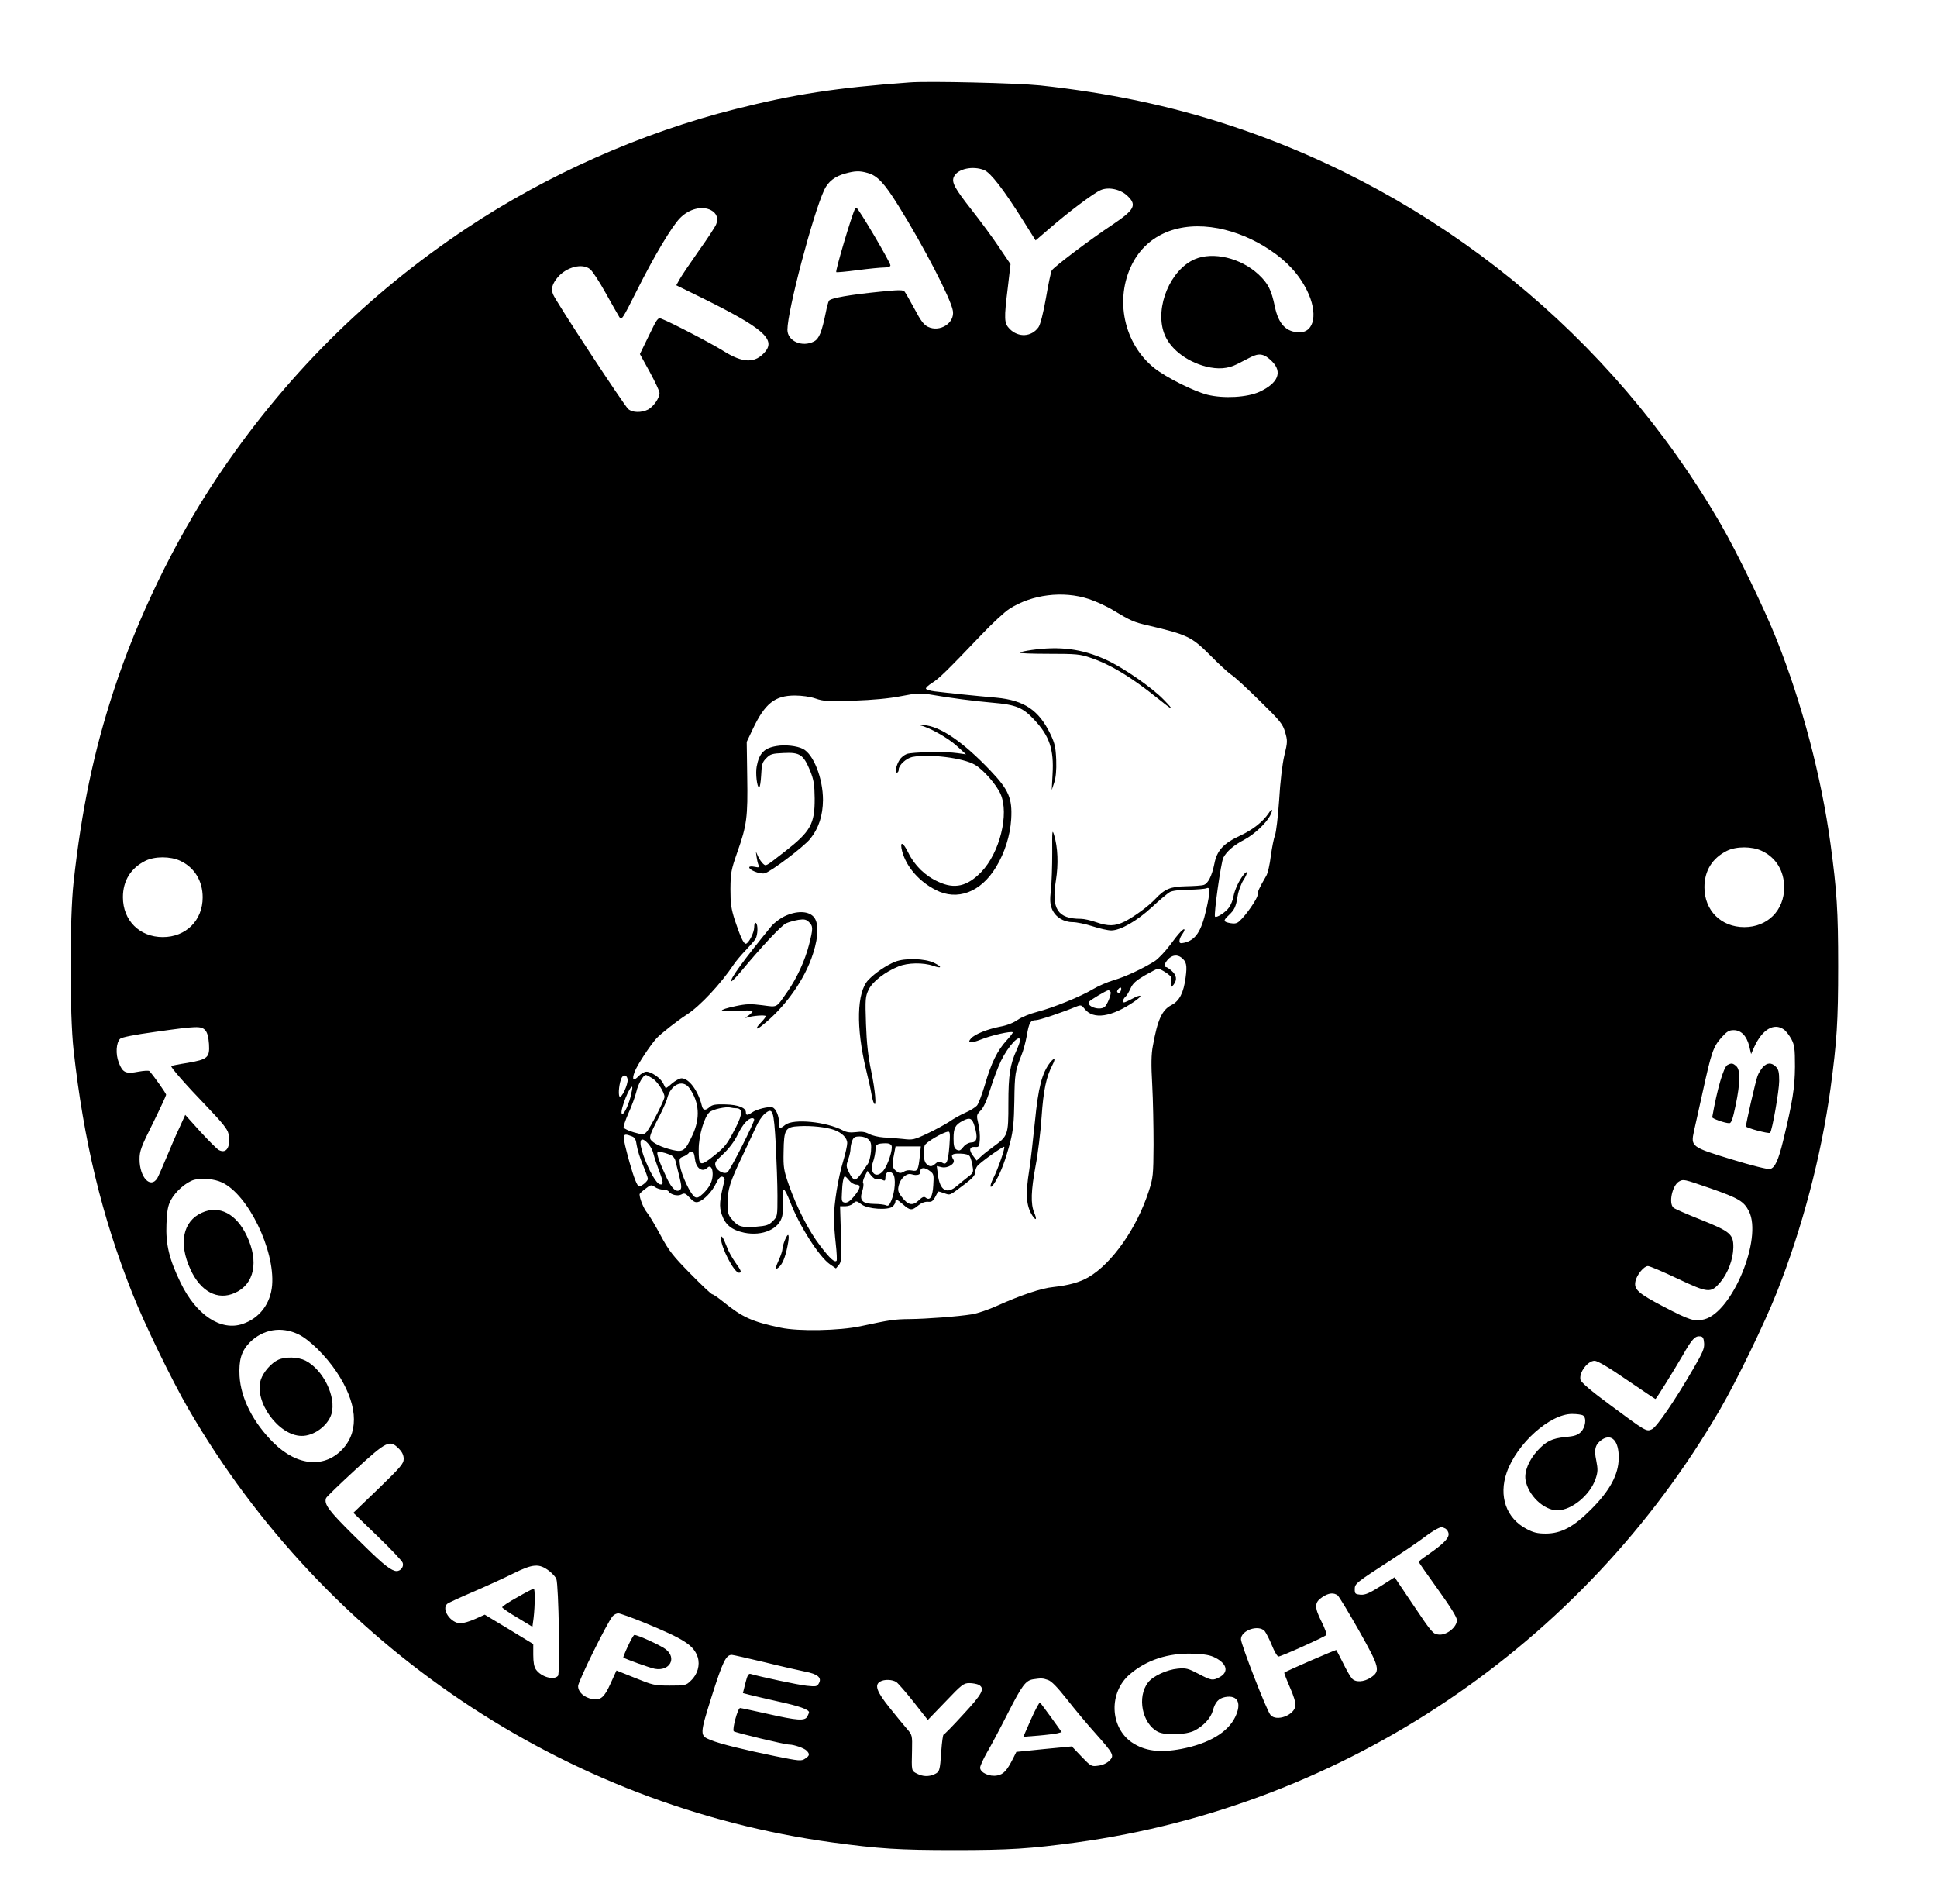 <?xml version="1.0" standalone="no"?>
<!DOCTYPE svg PUBLIC "-//W3C//DTD SVG 20010904//EN"
 "http://www.w3.org/TR/2001/REC-SVG-20010904/DTD/svg10.dtd">
<svg version="1.0" xmlns="http://www.w3.org/2000/svg"
 width="1166pt" height="1146pt" viewBox="0 0 1166 1146"
 preserveAspectRatio="xMidYMid meet">

<g transform="translate(0,1146) scale(0.1,-0.1)"
fill="#000000" stroke="none">
<path d="M5475 10964 c-441 -32 -693 -71 -1050 -161 -564 -142 -1131 -394
-1615 -716 -605 -402 -1105 -903 -1508 -1508 -251 -377 -475 -838 -617 -1274
-120 -365 -194 -718 -242 -1155 -24 -218 -24 -792 0 -1010 61 -548 170 -1001
352 -1460 73 -185 239 -527 340 -701 825 -1420 2261 -2387 3875 -2608 281 -38
401 -46 735 -46 334 0 454 8 735 46 1614 221 3051 1189 3875 2608 101 174 267
517 340 701 153 385 268 821 324 1230 38 281 46 401 46 735 0 334 -8 454 -46
735 -56 409 -171 845 -324 1230 -73 184 -239 527 -340 701 -656 1130 -1707
1984 -2948 2393 -359 119 -737 198 -1147 242 -135 14 -671 27 -785 18z m450
-528 c39 -17 114 -113 233 -302 l76 -121 78 67 c118 103 273 219 314 236 49
21 123 4 164 -38 54 -53 38 -82 -93 -170 -136 -90 -355 -256 -366 -276 -5 -9
-21 -84 -35 -167 -16 -91 -34 -160 -45 -175 -42 -58 -120 -63 -173 -10 -34 35
-35 58 -11 253 l16 137 -69 102 c-38 57 -111 156 -163 222 -106 135 -124 169
-109 202 22 48 114 68 183 40z m-702 -17 c58 -16 100 -60 185 -197 150 -240
317 -562 328 -633 12 -73 -78 -131 -150 -96 -24 11 -44 37 -80 106 -27 50 -54
97 -60 105 -9 12 -32 12 -151 0 -180 -18 -295 -38 -305 -54 -4 -7 -13 -39 -19
-71 -24 -117 -40 -158 -71 -174 -71 -37 -160 2 -160 70 0 114 153 695 222 843
24 50 64 81 127 98 58 16 86 17 134 3z m-943 -224 c34 -18 46 -50 31 -85 -5
-14 -52 -86 -105 -160 -52 -74 -104 -151 -115 -171 l-20 -36 157 -77 c360
-178 442 -247 378 -323 -60 -71 -133 -70 -252 5 -75 47 -316 172 -371 193 -23
9 -26 4 -77 -101 l-54 -111 59 -107 c32 -59 59 -116 59 -127 0 -31 -36 -82
-69 -100 -40 -20 -94 -19 -119 3 -24 20 -439 652 -453 691 -13 33 -5 62 28
102 53 62 148 87 195 49 14 -11 56 -75 93 -142 38 -68 75 -133 83 -146 14 -21
18 -15 106 160 103 206 211 387 260 436 54 55 132 75 186 47z m3053 -109 c107
-21 214 -65 311 -130 104 -69 176 -148 224 -245 66 -134 45 -251 -45 -251 -80
0 -127 49 -149 155 -21 101 -41 140 -99 194 -107 99 -273 138 -383 91 -146
-63 -240 -286 -186 -442 31 -92 131 -172 253 -204 74 -18 132 -14 189 15 20
10 56 29 80 41 52 27 83 21 129 -25 64 -64 37 -131 -75 -183 -74 -34 -215 -42
-313 -18 -83 21 -249 104 -321 161 -183 147 -240 414 -133 626 91 179 284 259
518 215z m-779 -2231 c42 -14 109 -44 149 -69 103 -62 123 -71 207 -90 238
-56 263 -68 375 -180 49 -50 106 -103 127 -117 22 -14 99 -86 173 -159 122
-119 137 -138 151 -187 15 -51 15 -59 -5 -141 -12 -51 -25 -161 -31 -267 -7
-100 -18 -194 -25 -212 -7 -17 -18 -73 -25 -123 -6 -51 -18 -106 -28 -122 -43
-74 -52 -94 -52 -115 0 -21 -69 -121 -109 -157 -15 -14 -29 -17 -56 -12 -42 8
-43 15 -9 47 35 33 44 51 54 116 5 31 21 74 35 96 27 40 27 66 0 31 -27 -34
-52 -88 -60 -129 -3 -21 -16 -52 -27 -67 -19 -28 -75 -64 -84 -55 -9 9 36 329
50 355 20 38 63 75 126 108 59 31 132 99 156 146 19 37 12 47 -9 14 -35 -52
-95 -100 -173 -136 -99 -46 -139 -89 -154 -169 -15 -73 -38 -119 -64 -127 -11
-4 -59 -7 -106 -8 -95 -2 -128 -16 -185 -76 -41 -44 -126 -106 -184 -136 -59
-29 -99 -30 -174 -4 -31 11 -72 20 -91 20 -139 0 -178 59 -150 230 16 100 12
199 -11 275 -11 36 -12 25 -11 -105 0 -80 -3 -181 -8 -225 -7 -64 -5 -87 7
-117 20 -47 69 -78 124 -78 23 0 77 -11 120 -25 43 -14 93 -25 112 -25 56 0
155 57 246 141 45 42 94 83 107 90 13 8 61 14 113 14 50 1 98 5 108 9 23 11
22 -23 -2 -129 -30 -132 -64 -183 -133 -199 -23 -5 -28 -3 -28 11 0 10 7 27
15 37 8 11 15 24 15 29 0 17 -33 -17 -87 -91 -30 -40 -71 -83 -91 -96 -73 -46
-178 -95 -247 -115 -38 -11 -95 -36 -125 -54 -74 -45 -243 -113 -337 -137 -43
-11 -94 -32 -117 -48 -25 -18 -66 -34 -106 -41 -76 -15 -152 -45 -175 -71 -26
-29 -2 -31 61 -6 58 24 182 52 190 43 3 -2 -14 -24 -36 -48 -56 -61 -93 -136
-130 -264 -18 -60 -40 -119 -49 -129 -9 -10 -40 -30 -70 -43 -30 -13 -74 -38
-98 -55 -25 -16 -83 -48 -130 -70 -80 -38 -89 -40 -147 -33 -33 3 -86 8 -116
9 -30 2 -70 11 -88 21 -25 13 -46 16 -80 11 -34 -4 -56 -1 -77 10 -100 53
-299 73 -348 34 -33 -26 -37 -25 -37 9 0 43 -19 89 -40 96 -23 7 -96 -11 -124
-31 -26 -18 -36 -18 -36 1 0 28 -46 46 -123 48 -59 2 -79 -2 -94 -15 -28 -25
-42 -22 -49 10 -22 88 -77 162 -121 162 -12 0 -38 -14 -58 -31 -20 -18 -37
-30 -38 -28 -2 2 -8 15 -15 29 -16 32 -71 70 -101 70 -12 0 -33 -12 -47 -27
-31 -33 -42 -23 -24 25 13 38 91 157 132 203 24 26 129 109 183 143 79 51 203
183 283 303 13 19 44 56 70 83 26 27 53 58 60 69 14 25 16 87 2 96 -6 4 -10
-7 -10 -26 0 -32 -34 -99 -51 -99 -13 0 -33 44 -65 140 -23 72 -27 101 -27
190 1 97 4 114 41 220 58 163 64 213 60 455 l-3 210 37 78 c73 154 133 201
253 201 42 0 92 -7 124 -18 49 -17 75 -18 230 -13 115 4 213 13 284 27 91 18
119 19 170 11 134 -23 267 -40 380 -50 143 -12 184 -29 253 -103 91 -97 119
-178 110 -328 l-5 -95 15 45 c10 31 14 74 12 135 -3 76 -8 100 -34 155 -70
146 -158 205 -326 221 -117 10 -299 29 -372 38 -27 3 -51 11 -52 16 -2 6 15
21 37 35 41 25 88 71 301 294 62 65 136 134 165 152 133 86 322 110 477 59z
m4051 -1516 c86 -40 135 -121 135 -220 0 -139 -101 -239 -240 -239 -140 0
-240 100 -240 240 0 99 47 175 135 219 56 28 151 28 210 0z m-9520 -60 c86
-40 135 -121 135 -220 0 -139 -101 -239 -240 -239 -140 0 -240 100 -240 240 0
99 47 175 135 219 56 28 151 28 210 0z m6026 -582 c31 -24 36 -46 26 -120 -12
-92 -37 -141 -85 -166 -57 -29 -84 -88 -112 -245 -10 -51 -11 -113 -4 -235 5
-91 8 -254 8 -361 -1 -184 -3 -200 -29 -280 -72 -222 -220 -433 -361 -516 -52
-31 -121 -50 -212 -60 -74 -7 -197 -49 -340 -113 -51 -23 -118 -46 -150 -51
-86 -14 -276 -28 -377 -29 -93 -1 -117 -5 -295 -43 -126 -27 -373 -32 -480 -9
-172 36 -230 62 -345 155 -31 25 -61 46 -67 46 -6 0 -65 56 -132 124 -105 107
-129 137 -180 232 -32 60 -69 122 -82 137 -19 23 -44 83 -44 109 0 4 16 19 35
33 32 25 36 26 57 11 12 -9 35 -16 50 -16 15 0 30 -5 33 -11 13 -20 55 -30 77
-18 18 10 25 7 50 -20 22 -24 35 -30 51 -25 34 10 84 62 107 111 15 31 26 43
38 41 9 -2 15 -11 14 -19 -31 -125 -34 -159 -17 -209 21 -62 60 -93 134 -109
110 -23 213 22 230 101 5 20 7 64 4 97 -2 34 1 61 6 61 5 0 22 -33 37 -72 54
-143 175 -333 241 -378 l35 -24 18 21 c15 19 17 40 12 187 l-5 166 31 0 c17 0
37 7 46 15 19 19 21 19 54 -5 36 -27 159 -35 185 -12 9 8 17 21 17 29 0 19 9
16 47 -17 41 -36 53 -37 91 -5 18 15 39 23 57 22 28 -2 31 1 62 61 1 2 17 -2
36 -9 39 -14 29 -18 131 59 39 30 56 49 56 65 0 13 6 30 13 39 17 22 157 121
162 116 7 -6 -38 -135 -64 -186 -31 -61 -20 -76 13 -20 34 59 59 127 88 237
17 68 22 120 24 246 2 161 5 178 42 272 12 28 26 82 33 120 13 78 22 93 54 93
21 0 158 46 242 81 30 12 33 11 53 -14 52 -65 160 -49 298 45 57 39 45 48 -18
14 -38 -20 -50 -24 -50 -13 0 8 6 20 13 26 8 6 22 29 32 51 14 32 33 48 87 80
39 22 74 40 78 40 17 0 80 -42 81 -53 1 -7 1 -23 0 -37 -2 -24 -1 -24 14 -6
22 29 18 57 -12 83 -14 13 -30 23 -35 23 -15 0 -8 23 14 47 24 25 54 29 79 10z
m-365 -202 c-3 -9 -11 -13 -16 -10 -8 5 -7 11 1 21 14 18 24 11 15 -11z m-61
-5 c7 -11 -21 -82 -38 -92 -33 -21 -108 6 -91 33 6 10 105 69 116 69 4 0 9 -4
13 -10z m-5449 -231 c12 -14 19 -40 22 -82 5 -82 -7 -93 -129 -114 -52 -8 -96
-17 -98 -19 -6 -6 86 -111 216 -246 92 -96 123 -135 128 -161 15 -79 -11 -123
-57 -99 -13 7 -63 58 -113 112 l-90 100 -33 -73 c-19 -39 -54 -121 -79 -181
-25 -60 -50 -117 -56 -127 -41 -66 -107 5 -107 114 0 49 9 74 80 216 44 89 80
167 80 172 0 8 -68 105 -100 142 -4 5 -34 3 -67 -3 -76 -15 -95 -6 -118 55
-20 51 -16 119 8 143 10 9 83 24 214 42 249 35 274 36 299 9z m9502 5 c12 -8
32 -34 45 -57 19 -37 22 -56 22 -167 -1 -127 -14 -209 -71 -445 -29 -118 -49
-163 -79 -171 -13 -3 -111 21 -231 58 -243 74 -247 77 -227 170 7 29 30 136
53 238 52 237 63 269 111 324 34 38 47 46 75 46 45 0 78 -34 94 -97 l11 -47
19 43 c48 105 118 147 178 105z m-4598 -66 c0 -7 -9 -33 -20 -57 -40 -87 -50
-152 -50 -321 0 -194 -1 -196 -95 -265 -22 -16 -53 -40 -68 -54 l-28 -26 -19
25 c-29 37 -26 59 8 57 25 -2 27 1 30 43 2 25 -2 69 -9 97 -12 51 -11 53 14
79 18 18 37 60 58 128 17 55 46 133 65 172 44 90 115 165 114 122z m-2362
-234 c4 -30 -38 -120 -49 -103 -9 15 -1 84 13 112 12 22 32 17 36 -9z m149 6
c30 -18 73 -84 73 -112 0 -20 -90 -195 -110 -213 -16 -15 -22 -15 -75 0 -31 9
-58 22 -61 29 -2 7 11 45 29 86 19 41 40 99 47 127 11 49 42 103 58 103 4 0
21 -9 39 -20z m223 -59 c60 -85 66 -180 19 -282 -45 -97 -56 -105 -122 -90
-66 16 -117 41 -131 63 -8 14 0 37 40 115 29 54 55 112 59 128 20 87 94 123
135 66z m-355 -55 c-16 -60 -46 -117 -53 -97 -8 25 51 172 64 159 2 -3 -3 -30
-11 -62z m635 -66 c41 0 41 -33 1 -112 -55 -107 -64 -119 -137 -177 -80 -64
-89 -60 -88 42 0 82 33 194 65 223 20 18 100 35 127 28 8 -2 22 -4 32 -4z
m240 -220 c5 -102 10 -240 10 -308 0 -121 0 -124 -28 -151 -23 -24 -38 -29
-100 -34 -86 -7 -109 0 -145 43 -24 27 -27 40 -27 100 0 82 14 126 90 285 31
66 68 144 81 173 13 30 36 65 53 79 48 40 54 23 66 -187z m-130 152 c0 -20
-139 -295 -160 -316 -16 -16 -60 4 -71 31 -9 25 -6 31 44 77 34 32 67 75 87
116 31 64 63 99 88 100 6 0 12 -4 12 -8z m1327 -42 c20 -67 14 -95 -19 -96
-17 -1 -36 -11 -49 -27 -17 -22 -24 -25 -40 -17 -15 9 -19 22 -19 68 0 63 10
82 55 106 44 23 58 16 72 -34z m-847 -20 c49 -18 80 -49 80 -80 0 -15 -11 -64
-25 -111 -30 -99 -55 -254 -55 -340 0 -33 5 -103 11 -155 6 -52 8 -98 5 -102
-12 -12 -40 13 -98 89 -68 87 -144 236 -190 369 -30 86 -33 105 -31 198 2 136
10 150 95 154 75 4 160 -6 208 -22z m695 -97 c-8 -99 -17 -118 -45 -100 -15 9
-23 8 -38 -6 -23 -21 -36 -21 -56 -1 -16 15 -21 70 -10 109 5 19 110 81 142
84 11 1 12 -16 7 -86z m-1912 58 c19 -7 25 -19 30 -55 4 -26 20 -78 37 -117
16 -39 30 -77 30 -84 0 -14 -37 -45 -53 -45 -11 0 -32 53 -58 146 -47 173 -47
178 14 155z m1426 -20 c15 -15 17 -29 14 -72 -3 -30 -11 -63 -19 -74 -8 -11
-25 -37 -39 -57 -14 -21 -31 -38 -39 -38 -8 0 -23 18 -34 41 -19 38 -19 44 -6
81 8 22 14 51 14 64 0 12 4 34 10 48 8 21 16 26 45 26 21 0 43 -8 54 -19z
m-1324 -28 c13 -16 26 -42 29 -59 4 -17 18 -60 31 -94 29 -75 31 -93 8 -88
-22 4 -65 79 -98 169 -35 97 -21 130 30 72z m1462 -9 c8 -22 -22 -115 -48
-148 -42 -54 -88 -18 -64 50 8 22 14 53 15 71 0 35 9 41 58 42 21 1 35 -5 39
-15z m170 -62 c-9 -85 -14 -94 -47 -87 -17 4 -37 1 -49 -7 -15 -9 -26 -10 -38
-2 -31 20 -36 38 -23 97 l11 57 76 0 76 0 -6 -58z m-1503 8 c16 -6 28 -20 32
-37 4 -15 14 -58 24 -96 13 -54 14 -69 4 -78 -22 -18 -49 6 -79 68 -43 91 -64
150 -57 157 7 7 34 2 76 -14z m141 11 c3 -5 7 -23 9 -40 6 -52 44 -79 73 -50
18 18 33 1 33 -37 0 -43 -18 -80 -59 -119 -25 -23 -35 -27 -49 -19 -25 15 -80
132 -88 186 -6 44 -5 48 19 57 14 5 28 15 32 20 8 13 22 14 30 2z m1663 -21
c5 -9 13 -34 16 -57 7 -37 5 -42 -24 -64 -17 -13 -49 -39 -70 -57 -61 -52
-102 -27 -114 66 l-7 54 30 -7 c38 -8 85 23 70 46 -18 29 -9 37 40 36 33 -1
52 -6 59 -17z m-239 -89 c22 -16 23 -24 19 -85 -4 -70 -20 -95 -46 -74 -10 8
-20 4 -42 -17 -36 -34 -64 -29 -101 20 -23 30 -26 41 -19 70 10 42 47 76 75
68 11 -3 22 -5 25 -5 23 0 30 5 30 22 0 25 27 26 59 1z m-318 -49 c8 3 22 1
32 -4 14 -7 17 -4 17 17 0 33 26 43 46 19 18 -23 12 -106 -11 -161 -12 -28
-19 -34 -32 -27 -10 4 -41 8 -70 8 -72 1 -91 21 -73 75 7 21 10 44 6 50 -4 6
1 25 10 42 l16 32 22 -28 c13 -16 29 -26 37 -23z m-169 -7 c11 -14 30 -25 43
-25 30 0 25 -24 -17 -74 -21 -25 -37 -36 -52 -34 -19 3 -21 9 -18 58 2 62 10
100 18 100 3 0 15 -11 26 -25z m-3775 -12 c156 -73 318 -405 301 -618 -9 -111
-76 -199 -177 -233 -131 -45 -280 53 -374 248 -69 142 -90 231 -85 354 3 78 9
110 26 142 27 52 92 109 140 123 48 13 122 6 169 -16z m8956 -34 c174 -61 204
-79 235 -139 82 -164 -99 -604 -267 -650 -60 -16 -88 -7 -249 77 -153 80 -178
103 -167 153 9 39 51 90 75 90 11 0 91 -34 179 -76 185 -87 199 -88 256 -22
46 54 78 139 79 210 1 80 -18 96 -198 168 -81 32 -154 64 -162 71 -31 26 -8
134 33 158 27 15 26 15 186 -40z m-8496 -880 c66 -32 165 -130 229 -226 123
-184 138 -348 42 -458 -109 -124 -277 -111 -421 31 -123 122 -197 267 -205
402 -5 97 11 150 60 201 80 81 191 100 295 50z m8461 -52 c3 -32 -8 -57 -65
-155 -110 -190 -220 -351 -249 -364 -33 -16 -36 -14 -253 147 -113 83 -173
135 -177 150 -11 43 43 115 85 115 17 0 87 -41 194 -115 93 -63 170 -115 172
-115 5 0 106 163 165 264 55 97 74 117 105 113 15 -1 21 -11 23 -40z m-729
-436 c23 -14 15 -71 -12 -99 -20 -20 -40 -26 -94 -31 -81 -8 -116 -25 -169
-83 -50 -55 -79 -124 -71 -174 15 -93 110 -184 191 -184 87 0 198 92 231 190
14 42 14 57 4 109 -15 69 -6 99 35 127 59 38 102 -10 100 -113 -1 -97 -53
-194 -164 -305 -107 -108 -182 -148 -276 -148 -48 0 -74 6 -115 28 -122 64
-169 197 -119 340 61 174 260 352 393 352 29 0 58 -4 66 -9z m-7128 -200 c20
-20 29 -39 29 -62 0 -28 -18 -49 -151 -178 l-152 -146 145 -140 c80 -77 149
-150 152 -161 9 -29 -19 -57 -48 -48 -37 11 -87 54 -248 214 -150 149 -179
187 -165 224 3 7 82 84 176 170 191 175 207 182 262 127z m6300 -481 c10 -6
19 -21 19 -34 0 -26 -34 -60 -123 -122 -31 -21 -57 -41 -57 -44 0 -3 52 -78
115 -165 78 -109 115 -168 115 -186 0 -42 -61 -91 -108 -87 -36 3 -41 9 -152
174 l-115 171 -85 -54 c-67 -42 -92 -53 -120 -51 -32 3 -35 6 -35 33 0 34 7
39 220 177 76 50 165 110 196 134 47 36 86 59 107 63 2 1 12 -4 23 -9z m-5395
-255 c19 -15 39 -37 43 -48 14 -38 23 -568 10 -583 -24 -29 -102 -7 -133 38
-11 15 -16 45 -16 88 l0 65 -146 89 -146 88 -58 -26 c-31 -14 -71 -26 -88 -26
-59 0 -118 86 -79 118 6 5 75 37 152 70 77 33 187 83 245 112 120 59 155 61
216 15z m4746 -147 c9 -7 66 -102 128 -211 126 -224 131 -244 71 -284 -41 -27
-92 -30 -113 -5 -9 9 -33 51 -53 92 -21 41 -39 77 -41 79 -3 3 -301 -126 -313
-136 -2 -1 13 -41 33 -87 23 -50 36 -95 34 -112 -6 -57 -114 -98 -150 -56 -22
23 -178 426 -178 456 0 54 106 90 143 49 8 -10 28 -48 43 -85 15 -38 33 -68
40 -68 16 0 274 116 287 129 5 5 -7 39 -28 81 -44 87 -43 116 4 147 38 26 69
29 93 11z m-4174 -164 c241 -99 298 -136 322 -208 15 -47 -1 -104 -41 -141
-29 -29 -34 -30 -127 -30 -92 0 -103 3 -209 46 l-112 45 -35 -77 c-38 -85 -60
-104 -111 -95 -50 10 -85 42 -85 78 0 28 174 381 208 421 8 9 23 17 34 17 10
0 80 -25 156 -56z m3439 -212 c71 -37 80 -87 23 -117 -40 -21 -48 -20 -126 21
-61 32 -75 36 -125 31 -64 -6 -148 -44 -178 -83 -68 -87 -36 -248 59 -297 45
-23 168 -19 220 7 55 28 99 76 111 121 14 51 34 73 74 81 76 14 101 -37 60
-121 -45 -92 -158 -159 -323 -191 -132 -25 -222 -13 -300 40 -132 92 -138 301
-11 409 100 86 231 129 379 124 74 -3 104 -8 137 -25z m-2716 -26 c101 -25
212 -50 246 -57 74 -14 101 -36 83 -69 -11 -21 -17 -22 -74 -16 -51 5 -284 55
-337 71 -13 4 -20 -7 -32 -55 l-15 -60 42 -11 c22 -6 102 -24 176 -41 120 -26
180 -47 180 -64 0 -3 -5 -14 -10 -25 -15 -28 -59 -25 -240 16 -85 19 -160 35
-165 35 -14 0 -49 -130 -38 -140 8 -8 308 -80 334 -80 28 0 89 -21 104 -36 21
-21 19 -31 -9 -49 -22 -15 -35 -14 -178 15 -181 37 -334 74 -389 97 -68 27
-68 30 6 266 65 205 85 247 120 247 7 0 95 -20 196 -44z m1707 -107 c22 -7 57
-44 115 -117 46 -59 122 -150 169 -202 112 -126 117 -136 86 -167 -15 -15 -41
-27 -67 -30 -42 -6 -44 -4 -101 55 l-58 61 -167 -16 -167 -17 -20 -40 c-37
-73 -57 -95 -95 -102 -46 -9 -103 17 -103 47 0 11 19 52 41 91 23 39 80 146
126 237 85 167 107 197 153 204 47 7 57 7 88 -4z m-912 -13 c11 -8 59 -63 105
-121 l84 -107 107 111 c97 102 109 111 143 111 20 0 45 -5 56 -10 40 -22 23
-54 -93 -179 -61 -67 -114 -121 -118 -121 -4 0 -10 -45 -14 -100 -8 -119 -10
-124 -42 -139 -34 -15 -69 -14 -104 4 -34 17 -33 16 -30 141 2 90 1 92 -30
128 -18 20 -65 78 -106 129 -77 96 -91 136 -56 156 25 15 74 13 98 -3z"/>
<path d="M5147 10203 c-19 -35 -120 -374 -113 -381 3 -2 60 3 128 12 68 9 141
16 161 16 23 0 37 5 37 13 0 18 -194 347 -205 347 -2 0 -6 -3 -8 -7z"/>
<path d="M6210 7548 c-36 -5 -68 -12 -72 -16 -4 -4 75 -7 175 -7 165 0 189 -2
252 -24 119 -40 243 -115 400 -241 99 -80 109 -82 40 -11 -69 72 -248 196
-349 241 -143 65 -276 82 -446 58z"/>
<path d="M5540 7094 c53 -11 168 -76 220 -124 l55 -50 -50 7 c-71 11 -275 7
-307 -5 -15 -6 -34 -21 -42 -34 -21 -32 -31 -78 -17 -78 6 0 11 8 11 19 0 26
45 67 81 75 101 20 307 -5 378 -47 50 -29 129 -119 154 -176 53 -120 -5 -354
-116 -469 -84 -87 -161 -105 -259 -59 -78 35 -142 97 -180 174 -33 68 -54 73
-37 8 25 -92 101 -180 201 -231 130 -68 272 -14 363 136 53 87 86 191 92 290
7 125 -14 175 -125 292 -166 174 -302 267 -401 274 -25 1 -35 0 -21 -2z"/>
<path d="M4675 6970 c-75 -12 -105 -43 -120 -123 -8 -42 2 -127 15 -127 4 0
10 34 12 75 3 66 7 78 31 102 24 25 36 28 105 31 97 5 118 -10 158 -105 23
-58 27 -83 28 -168 1 -153 -24 -199 -178 -319 -122 -95 -114 -90 -132 -75 -8
7 -22 26 -30 43 l-14 31 4 -30 c2 -16 7 -39 11 -49 8 -17 5 -19 -23 -13 -19 4
-32 2 -32 -3 0 -17 66 -43 93 -36 37 9 237 161 274 207 52 65 76 141 77 234 0
131 -57 276 -121 308 -36 18 -107 26 -158 17z"/>
<path d="M4724 5946 c-28 -13 -65 -41 -82 -62 -167 -204 -250 -319 -240 -330
3 -2 27 22 54 54 131 158 247 281 276 295 18 8 52 17 75 21 35 5 47 2 63 -14
25 -25 25 -38 0 -136 -24 -94 -73 -201 -129 -281 -72 -103 -58 -95 -152 -83
-70 9 -97 8 -159 -5 -114 -24 -113 -38 3 -29 56 4 97 3 97 -2 0 -5 -12 -18
-27 -28 -17 -10 -20 -15 -8 -11 33 12 115 18 115 9 0 -4 -14 -23 -32 -41 -31
-32 -29 -45 3 -20 141 109 264 280 314 440 34 106 34 189 0 222 -33 33 -101
34 -171 1z"/>
<path d="M5389 5672 c-55 -22 -123 -69 -162 -110 -70 -74 -75 -286 -13 -542
13 -52 27 -115 31 -140 4 -25 11 -52 16 -60 17 -31 8 77 -17 195 -18 87 -27
165 -31 282 -5 152 -4 164 16 207 24 49 99 107 181 140 54 22 148 24 208 3 52
-18 55 -7 5 18 -56 27 -176 30 -234 7z"/>
<path d="M6322 5066 c-50 -64 -72 -151 -92 -355 -11 -108 -26 -239 -34 -291
-24 -149 -19 -218 19 -277 23 -34 28 -23 10 20 -21 51 -19 130 9 281 14 72 30
204 36 294 11 161 28 240 65 312 21 40 14 49 -13 16z"/>
<path d="M4725 3997 c-8 -20 -15 -44 -15 -54 0 -10 -9 -38 -20 -62 -24 -52
-25 -68 -4 -50 23 19 40 57 54 127 15 72 7 92 -15 39z"/>
<path d="M4340 4007 c0 -54 79 -207 108 -207 19 0 15 11 -23 64 -19 27 -42 69
-51 95 -20 53 -34 73 -34 48z"/>
<path d="M10398 5050 c-23 -14 -61 -143 -91 -314 -2 -8 76 -36 103 -36 12 0
21 26 38 108 28 134 29 213 4 235 -21 19 -30 20 -54 7z"/>
<path d="M10612 5038 c-11 -13 -26 -36 -32 -53 -11 -28 -70 -285 -70 -304 0
-10 138 -46 145 -39 13 12 55 255 55 312 0 53 -4 70 -20 86 -26 26 -52 25 -78
-2z"/>
<path d="M1215 4161 c-114 -51 -141 -184 -69 -340 61 -135 165 -190 269 -142
116 52 144 188 71 342 -63 134 -167 188 -271 140z"/>
<path d="M1675 3276 c-42 -19 -90 -74 -105 -120 -42 -131 106 -336 244 -338
74 -2 159 60 181 131 31 103 -49 267 -156 322 -44 22 -120 25 -164 5z"/>
<path d="M3113 1846 c-51 -28 -92 -55 -90 -60 2 -5 43 -34 93 -63 l89 -54 7
53 c9 75 9 178 1 177 -5 -1 -50 -24 -100 -53z"/>
<path d="M3780 1553 c-17 -36 -29 -67 -28 -69 9 -8 159 -62 190 -68 90 -16
134 65 65 118 -30 23 -168 86 -188 86 -5 0 -22 -30 -39 -67z"/>
<path d="M6207 1114 l-47 -107 90 7 c49 4 101 11 115 14 l26 7 -61 85 c-34 47
-65 88 -69 93 -4 4 -28 -41 -54 -99z"/>
</g>
</svg>
